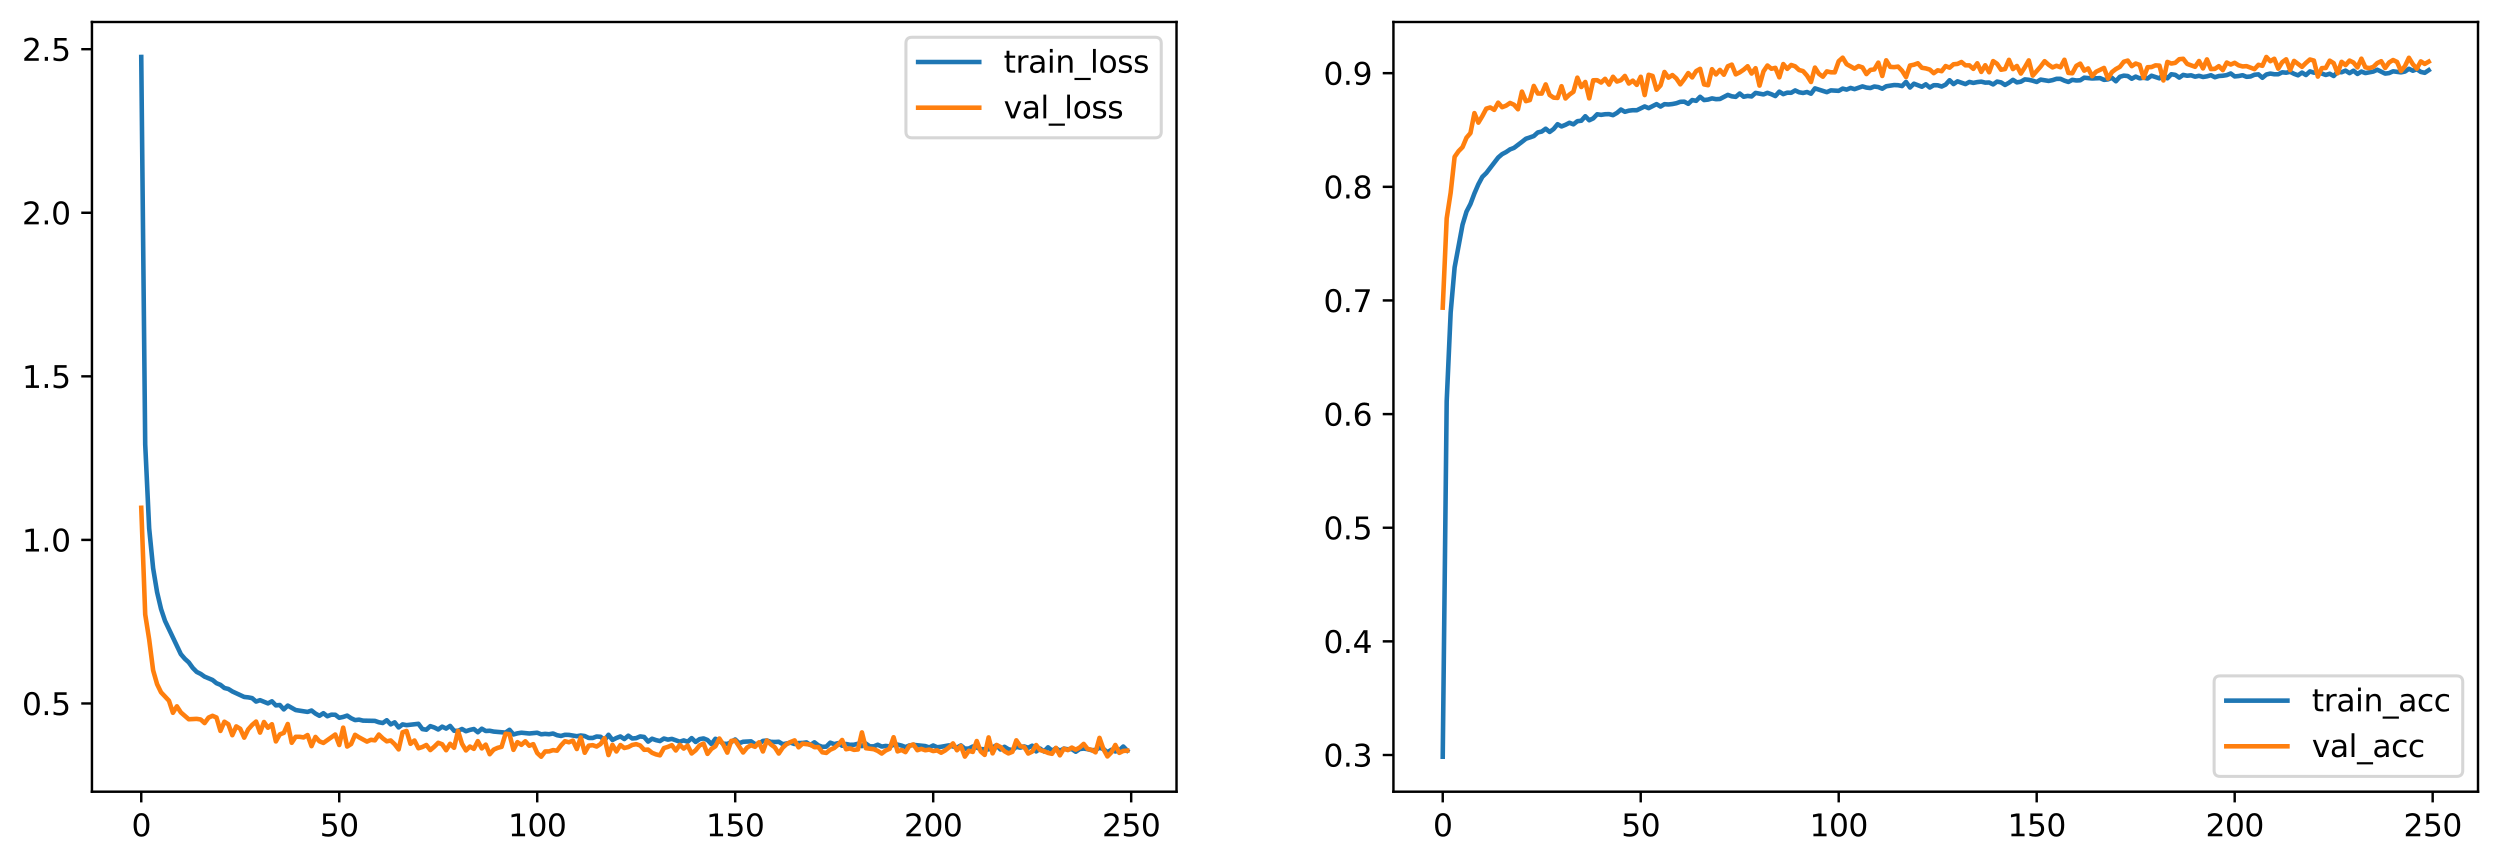 <?xml version="1.0" encoding="utf-8" standalone="no"?>
<!DOCTYPE svg PUBLIC "-//W3C//DTD SVG 1.1//EN"
  "http://www.w3.org/Graphics/SVG/1.1/DTD/svg11.dtd">
<svg xmlns:xlink="http://www.w3.org/1999/xlink" width="818.503pt" height="283.078pt" viewBox="0 0 818.503 283.078" xmlns="http://www.w3.org/2000/svg" version="1.1">
 <defs>
  <style type="text/css">*{stroke-linejoin: round; stroke-linecap: butt}</style>
 </defs>
 <g id="figure_1">
  <g id="patch_1">
   <path d="M 0 283.078 
L 818.503 283.078 
L 818.503 0 
L 0 0 
z
" style="fill: #ffffff"/>
  </g>
  <g id="axes_1">
   <g id="patch_2">
    <path d="M 30.103 259.2 
L 385.194 259.2 
L 385.194 7.2 
L 30.103 7.2 
z
" style="fill: #ffffff"/>
   </g>
   <g id="matplotlib.axis_1">
    <g id="xtick_1">
     <g id="line2d_1">
      <defs>
       <path id="mf290bb117a" d="M 0 0 
L 0 3.5 
" style="stroke: #000000; stroke-width: 0.8"/>
      </defs>
      <g>
       <use xlink:href="#mf290bb117a" x="46.244" y="259.2" style="stroke: #000000; stroke-width: 0.8"/>
      </g>
     </g>
     <g id="text_1">
      <!-- 0 -->
      <g transform="translate(43.062 273.798) scale(0.1 -0.1)">
       <defs>
        <path id="DejaVuSans-30" d="M 2034 4250 
Q 1547 4250 1301 3770 
Q 1056 3291 1056 2328 
Q 1056 1369 1301 889 
Q 1547 409 2034 409 
Q 2525 409 2770 889 
Q 3016 1369 3016 2328 
Q 3016 3291 2770 3770 
Q 2525 4250 2034 4250 
z
M 2034 4750 
Q 2819 4750 3233 4129 
Q 3647 3509 3647 2328 
Q 3647 1150 3233 529 
Q 2819 -91 2034 -91 
Q 1250 -91 836 529 
Q 422 1150 422 2328 
Q 422 3509 836 4129 
Q 1250 4750 2034 4750 
z
" transform="scale(0.016)"/>
       </defs>
       <use xlink:href="#DejaVuSans-30"/>
      </g>
     </g>
    </g>
    <g id="xtick_2">
     <g id="line2d_2">
      <g>
       <use xlink:href="#mf290bb117a" x="111.065" y="259.2" style="stroke: #000000; stroke-width: 0.8"/>
      </g>
     </g>
     <g id="text_2">
      <!-- 50 -->
      <g transform="translate(104.702 273.798) scale(0.1 -0.1)">
       <defs>
        <path id="DejaVuSans-35" d="M 691 4666 
L 3169 4666 
L 3169 4134 
L 1269 4134 
L 1269 2991 
Q 1406 3038 1543 3061 
Q 1681 3084 1819 3084 
Q 2600 3084 3056 2656 
Q 3513 2228 3513 1497 
Q 3513 744 3044 326 
Q 2575 -91 1722 -91 
Q 1428 -91 1123 -41 
Q 819 9 494 109 
L 494 744 
Q 775 591 1075 516 
Q 1375 441 1709 441 
Q 2250 441 2565 725 
Q 2881 1009 2881 1497 
Q 2881 1984 2565 2268 
Q 2250 2553 1709 2553 
Q 1456 2553 1204 2497 
Q 953 2441 691 2322 
L 691 4666 
z
" transform="scale(0.016)"/>
       </defs>
       <use xlink:href="#DejaVuSans-35"/>
       <use xlink:href="#DejaVuSans-30" x="63.623"/>
      </g>
     </g>
    </g>
    <g id="xtick_3">
     <g id="line2d_3">
      <g>
       <use xlink:href="#mf290bb117a" x="175.886" y="259.2" style="stroke: #000000; stroke-width: 0.8"/>
      </g>
     </g>
     <g id="text_3">
      <!-- 100 -->
      <g transform="translate(166.342 273.798) scale(0.1 -0.1)">
       <defs>
        <path id="DejaVuSans-31" d="M 794 531 
L 1825 531 
L 1825 4091 
L 703 3866 
L 703 4441 
L 1819 4666 
L 2450 4666 
L 2450 531 
L 3481 531 
L 3481 0 
L 794 0 
L 794 531 
z
" transform="scale(0.016)"/>
       </defs>
       <use xlink:href="#DejaVuSans-31"/>
       <use xlink:href="#DejaVuSans-30" x="63.623"/>
       <use xlink:href="#DejaVuSans-30" x="127.246"/>
      </g>
     </g>
    </g>
    <g id="xtick_4">
     <g id="line2d_4">
      <g>
       <use xlink:href="#mf290bb117a" x="240.707" y="259.2" style="stroke: #000000; stroke-width: 0.8"/>
      </g>
     </g>
     <g id="text_4">
      <!-- 150 -->
      <g transform="translate(231.164 273.798) scale(0.1 -0.1)">
       <use xlink:href="#DejaVuSans-31"/>
       <use xlink:href="#DejaVuSans-35" x="63.623"/>
       <use xlink:href="#DejaVuSans-30" x="127.246"/>
      </g>
     </g>
    </g>
    <g id="xtick_5">
     <g id="line2d_5">
      <g>
       <use xlink:href="#mf290bb117a" x="305.529" y="259.2" style="stroke: #000000; stroke-width: 0.8"/>
      </g>
     </g>
     <g id="text_5">
      <!-- 200 -->
      <g transform="translate(295.985 273.798) scale(0.1 -0.1)">
       <defs>
        <path id="DejaVuSans-32" d="M 1228 531 
L 3431 531 
L 3431 0 
L 469 0 
L 469 531 
Q 828 903 1448 1529 
Q 2069 2156 2228 2338 
Q 2531 2678 2651 2914 
Q 2772 3150 2772 3378 
Q 2772 3750 2511 3984 
Q 2250 4219 1831 4219 
Q 1534 4219 1204 4116 
Q 875 4013 500 3803 
L 500 4441 
Q 881 4594 1212 4672 
Q 1544 4750 1819 4750 
Q 2544 4750 2975 4387 
Q 3406 4025 3406 3419 
Q 3406 3131 3298 2873 
Q 3191 2616 2906 2266 
Q 2828 2175 2409 1742 
Q 1991 1309 1228 531 
z
" transform="scale(0.016)"/>
       </defs>
       <use xlink:href="#DejaVuSans-32"/>
       <use xlink:href="#DejaVuSans-30" x="63.623"/>
       <use xlink:href="#DejaVuSans-30" x="127.246"/>
      </g>
     </g>
    </g>
    <g id="xtick_6">
     <g id="line2d_6">
      <g>
       <use xlink:href="#mf290bb117a" x="370.35" y="259.2" style="stroke: #000000; stroke-width: 0.8"/>
      </g>
     </g>
     <g id="text_6">
      <!-- 250 -->
      <g transform="translate(360.806 273.798) scale(0.1 -0.1)">
       <use xlink:href="#DejaVuSans-32"/>
       <use xlink:href="#DejaVuSans-35" x="63.623"/>
       <use xlink:href="#DejaVuSans-30" x="127.246"/>
      </g>
     </g>
    </g>
   </g>
   <g id="matplotlib.axis_2">
    <g id="ytick_1">
     <g id="line2d_7">
      <defs>
       <path id="m26f31a338d" d="M 0 0 
L -3.5 0 
" style="stroke: #000000; stroke-width: 0.8"/>
      </defs>
      <g>
       <use xlink:href="#m26f31a338d" x="30.103" y="230.316" style="stroke: #000000; stroke-width: 0.8"/>
      </g>
     </g>
     <g id="text_7">
      <!-- 0.5 -->
      <g transform="translate(7.2 234.115) scale(0.1 -0.1)">
       <defs>
        <path id="DejaVuSans-2e" d="M 684 794 
L 1344 794 
L 1344 0 
L 684 0 
L 684 794 
z
" transform="scale(0.016)"/>
       </defs>
       <use xlink:href="#DejaVuSans-30"/>
       <use xlink:href="#DejaVuSans-2e" x="63.623"/>
       <use xlink:href="#DejaVuSans-35" x="95.41"/>
      </g>
     </g>
    </g>
    <g id="ytick_2">
     <g id="line2d_8">
      <g>
       <use xlink:href="#m26f31a338d" x="30.103" y="176.763" style="stroke: #000000; stroke-width: 0.8"/>
      </g>
     </g>
     <g id="text_8">
      <!-- 1.0 -->
      <g transform="translate(7.2 180.562) scale(0.1 -0.1)">
       <use xlink:href="#DejaVuSans-31"/>
       <use xlink:href="#DejaVuSans-2e" x="63.623"/>
       <use xlink:href="#DejaVuSans-30" x="95.41"/>
      </g>
     </g>
    </g>
    <g id="ytick_3">
     <g id="line2d_9">
      <g>
       <use xlink:href="#m26f31a338d" x="30.103" y="123.21" style="stroke: #000000; stroke-width: 0.8"/>
      </g>
     </g>
     <g id="text_9">
      <!-- 1.5 -->
      <g transform="translate(7.2 127.01) scale(0.1 -0.1)">
       <use xlink:href="#DejaVuSans-31"/>
       <use xlink:href="#DejaVuSans-2e" x="63.623"/>
       <use xlink:href="#DejaVuSans-35" x="95.41"/>
      </g>
     </g>
    </g>
    <g id="ytick_4">
     <g id="line2d_10">
      <g>
       <use xlink:href="#m26f31a338d" x="30.103" y="69.658" style="stroke: #000000; stroke-width: 0.8"/>
      </g>
     </g>
     <g id="text_10">
      <!-- 2.0 -->
      <g transform="translate(7.2 73.457) scale(0.1 -0.1)">
       <use xlink:href="#DejaVuSans-32"/>
       <use xlink:href="#DejaVuSans-2e" x="63.623"/>
       <use xlink:href="#DejaVuSans-30" x="95.41"/>
      </g>
     </g>
    </g>
    <g id="ytick_5">
     <g id="line2d_11">
      <g>
       <use xlink:href="#m26f31a338d" x="30.103" y="16.105" style="stroke: #000000; stroke-width: 0.8"/>
      </g>
     </g>
     <g id="text_11">
      <!-- 2.5 -->
      <g transform="translate(7.2 19.904) scale(0.1 -0.1)">
       <use xlink:href="#DejaVuSans-32"/>
       <use xlink:href="#DejaVuSans-2e" x="63.623"/>
       <use xlink:href="#DejaVuSans-35" x="95.41"/>
      </g>
     </g>
    </g>
   </g>
   <g id="line2d_12">
    <path d="M 46.244 18.655 
L 47.54 145.453 
L 48.836 172.985 
L 50.133 186.045 
L 51.429 193.873 
L 52.726 199.391 
L 54.022 203.271 
L 59.208 214.172 
L 60.504 215.683 
L 61.801 216.861 
L 63.097 218.661 
L 64.394 219.98 
L 65.69 220.63 
L 66.986 221.539 
L 69.579 222.622 
L 70.876 223.681 
L 72.172 224.213 
L 73.469 225.252 
L 74.765 225.57 
L 76.061 226.38 
L 79.951 228.182 
L 81.247 228.315 
L 82.544 228.564 
L 83.84 229.691 
L 85.136 229.239 
L 87.729 230.294 
L 89.026 229.608 
L 90.322 230.944 
L 91.619 230.817 
L 92.915 232.256 
L 94.211 231.01 
L 96.804 232.471 
L 100.693 233.078 
L 101.99 232.627 
L 103.286 233.627 
L 104.583 234.352 
L 105.879 233.505 
L 107.176 234.498 
L 108.472 233.992 
L 109.768 234.011 
L 111.065 235.001 
L 112.361 234.723 
L 113.658 234.293 
L 114.954 235.147 
L 116.251 235.759 
L 117.547 235.611 
L 118.843 235.935 
L 122.733 236.019 
L 124.029 236.471 
L 125.326 236.709 
L 126.622 235.808 
L 127.918 237.161 
L 129.215 236.494 
L 130.511 238.16 
L 131.808 237.168 
L 133.104 237.42 
L 136.993 236.977 
L 138.29 238.706 
L 139.586 238.908 
L 140.883 237.745 
L 142.179 238.175 
L 143.476 238.831 
L 144.772 237.905 
L 146.068 238.535 
L 147.365 237.679 
L 148.661 239.243 
L 149.958 239.303 
L 151.254 238.671 
L 152.551 239.406 
L 153.847 238.975 
L 155.143 238.686 
L 156.44 239.738 
L 157.736 238.578 
L 159.033 239.33 
L 160.329 239.253 
L 161.625 239.519 
L 165.515 239.851 
L 166.811 238.94 
L 168.108 240.46 
L 169.404 240.096 
L 170.7 239.889 
L 173.293 240.146 
L 175.886 239.896 
L 177.183 240.409 
L 178.479 240.273 
L 179.775 240.389 
L 181.072 240.149 
L 182.368 240.705 
L 183.665 240.956 
L 184.961 240.576 
L 186.258 240.604 
L 188.85 241.036 
L 190.147 240.8 
L 191.443 240.98 
L 192.74 241.6 
L 194.036 241.622 
L 195.333 241.135 
L 196.629 241.225 
L 197.925 242.359 
L 199.222 240.57 
L 200.518 242.272 
L 201.815 241.616 
L 203.111 241.118 
L 204.408 241.961 
L 205.704 240.867 
L 207 241.781 
L 208.297 241.666 
L 209.593 241.103 
L 210.89 241.283 
L 212.186 242.8 
L 213.482 241.86 
L 214.779 242.319 
L 216.075 242.617 
L 217.372 241.798 
L 218.668 242.155 
L 219.965 241.914 
L 222.557 242.833 
L 223.854 242.414 
L 225.15 242.854 
L 226.447 241.662 
L 227.743 242.92 
L 229.04 241.994 
L 230.336 241.762 
L 231.632 242.28 
L 232.929 243.627 
L 234.225 241.881 
L 235.522 242.558 
L 236.818 243.483 
L 238.115 243.564 
L 239.411 242.957 
L 240.707 242.104 
L 242.004 243.332 
L 243.3 242.852 
L 245.893 242.719 
L 247.19 243.609 
L 248.486 243.532 
L 249.782 242.573 
L 251.079 242.453 
L 252.375 242.882 
L 253.672 242.926 
L 254.968 242.856 
L 256.265 243.649 
L 258.857 243.16 
L 260.154 243.602 
L 261.45 243.27 
L 262.747 243.246 
L 264.043 243.065 
L 265.34 243.907 
L 266.636 243.036 
L 267.932 244.039 
L 269.229 244.523 
L 270.525 244.451 
L 271.822 243.156 
L 273.118 243.622 
L 274.414 243.307 
L 275.711 244.159 
L 277.007 243.591 
L 278.304 243.853 
L 279.6 243.82 
L 280.897 243.505 
L 282.193 244.291 
L 283.489 243.464 
L 284.786 244.359 
L 286.082 244.361 
L 287.379 243.826 
L 288.675 244.428 
L 289.972 244.224 
L 291.268 244.358 
L 292.564 243.868 
L 293.861 243.793 
L 295.157 244.102 
L 296.454 244.6 
L 297.75 244.06 
L 299.047 243.872 
L 302.936 244.269 
L 304.232 244.724 
L 305.529 244.075 
L 306.825 244.656 
L 308.122 244.499 
L 310.714 244.031 
L 313.307 244.765 
L 314.604 244.053 
L 315.9 245.126 
L 317.197 245.072 
L 318.493 244.414 
L 319.789 244.77 
L 321.086 245.264 
L 323.679 245.352 
L 326.272 244.002 
L 327.568 245.378 
L 328.864 244.499 
L 330.161 245.311 
L 331.457 245.599 
L 332.754 244.519 
L 334.05 244.79 
L 335.346 244.39 
L 336.643 244.834 
L 337.939 244.147 
L 339.236 246.016 
L 340.532 245.089 
L 341.829 246.025 
L 343.125 244.675 
L 344.421 245.737 
L 345.718 245.02 
L 347.014 245.772 
L 348.311 245.113 
L 349.607 245.312 
L 350.904 245.256 
L 352.2 246.125 
L 353.496 245.23 
L 354.793 245.084 
L 356.089 245.266 
L 357.386 245.63 
L 358.682 245.527 
L 359.979 244.821 
L 361.275 245.224 
L 362.571 246.291 
L 363.868 245.483 
L 365.164 246.033 
L 366.461 245.674 
L 367.757 244.415 
L 369.054 245.739 
L 369.054 245.739 
" clip-path="url(#p32173bb69b)" style="fill: none; stroke: #1f77b4; stroke-width: 1.5; stroke-linecap: square"/>
   </g>
   <g id="line2d_13">
    <path d="M 46.244 166.253 
L 47.54 201.163 
L 48.836 209.345 
L 50.133 219.463 
L 51.429 223.99 
L 52.726 226.662 
L 55.319 229.416 
L 56.615 233.369 
L 57.911 231.255 
L 59.208 233.244 
L 61.801 235.489 
L 64.394 235.355 
L 65.69 235.557 
L 66.986 236.731 
L 68.283 234.935 
L 69.579 234.363 
L 70.876 234.914 
L 72.172 239.298 
L 73.469 236.294 
L 74.765 237.12 
L 76.061 240.707 
L 77.358 237.824 
L 78.654 238.614 
L 79.951 241.505 
L 81.247 238.828 
L 82.544 237.351 
L 83.84 236.243 
L 85.136 239.856 
L 86.433 236.391 
L 87.729 238.269 
L 89.026 237.116 
L 90.322 242.743 
L 91.619 240.435 
L 92.915 239.945 
L 94.211 237.044 
L 95.508 243.189 
L 96.804 241.229 
L 98.101 241.225 
L 99.397 241.44 
L 100.693 240.657 
L 101.99 244.283 
L 103.286 241.276 
L 104.583 242.705 
L 105.879 243.231 
L 109.768 240.487 
L 111.065 243.908 
L 112.361 238.233 
L 113.658 244.416 
L 114.954 243.601 
L 116.251 240.581 
L 117.547 241.401 
L 120.14 242.801 
L 121.436 242.21 
L 122.733 242.391 
L 124.029 240.493 
L 125.326 241.734 
L 126.622 242.711 
L 127.918 242.431 
L 129.215 243.661 
L 130.511 245.355 
L 131.808 239.744 
L 133.104 239.318 
L 134.401 243.521 
L 135.697 242.444 
L 136.993 244.976 
L 138.29 244.569 
L 139.586 243.908 
L 140.883 245.58 
L 142.179 244.475 
L 143.476 243.192 
L 144.772 243.68 
L 146.068 245.621 
L 147.365 243.524 
L 148.661 244.823 
L 149.958 239.287 
L 151.254 243.496 
L 152.551 245.693 
L 153.847 244.415 
L 155.143 245.173 
L 156.44 242.647 
L 157.736 245.036 
L 159.033 243.793 
L 160.329 246.934 
L 161.625 245.432 
L 162.922 244.847 
L 164.218 244.518 
L 165.515 240.233 
L 166.811 240.396 
L 168.108 245.497 
L 169.404 242.977 
L 170.7 243.86 
L 171.997 242.691 
L 173.293 244.163 
L 174.59 243.643 
L 175.886 246.542 
L 177.183 247.745 
L 178.479 246.03 
L 179.775 246.006 
L 181.072 245.589 
L 182.368 245.777 
L 183.665 244.051 
L 184.961 242.674 
L 186.258 243.019 
L 187.554 242.487 
L 188.85 245.224 
L 190.147 241.438 
L 191.443 246.455 
L 192.74 244.135 
L 194.036 243.967 
L 195.333 244.419 
L 196.629 243.597 
L 197.925 241.668 
L 199.222 247.204 
L 200.518 243.861 
L 201.815 246.031 
L 203.111 243.932 
L 204.408 244.889 
L 205.704 244.586 
L 207 243.895 
L 208.297 243.644 
L 209.593 244.071 
L 210.89 245.479 
L 212.186 245.424 
L 213.482 246.463 
L 214.779 246.989 
L 216.075 247.29 
L 217.372 244.924 
L 218.668 244.528 
L 219.965 243.967 
L 221.261 245.701 
L 222.557 243.873 
L 223.854 245.083 
L 225.15 244.114 
L 226.447 246.683 
L 227.743 245.643 
L 229.04 244.052 
L 230.336 243.427 
L 231.632 246.822 
L 232.929 245.174 
L 234.225 244.337 
L 235.522 241.792 
L 236.818 243.818 
L 238.115 246.409 
L 239.411 242.576 
L 240.707 242.442 
L 243.3 246.366 
L 244.597 244.756 
L 245.893 243.985 
L 247.19 244.507 
L 248.486 243.035 
L 249.782 246.032 
L 251.079 242.437 
L 252.375 243.732 
L 253.672 244.681 
L 254.968 246.705 
L 256.265 244.784 
L 257.561 243.608 
L 258.857 242.929 
L 260.154 242.402 
L 261.45 244.67 
L 262.747 243.486 
L 265.34 243.794 
L 266.636 244.626 
L 267.932 244.599 
L 269.229 246.301 
L 270.525 246.504 
L 271.822 245.457 
L 273.118 244.893 
L 274.414 243.802 
L 275.711 242.281 
L 277.007 245.3 
L 278.304 245.039 
L 279.6 245.51 
L 280.897 245.372 
L 282.193 239.791 
L 283.489 244.964 
L 286.082 245.287 
L 287.379 245.849 
L 288.675 246.709 
L 289.972 245.719 
L 291.268 245.151 
L 292.564 241.375 
L 293.861 246.008 
L 295.157 245.542 
L 296.454 246.242 
L 297.75 244.153 
L 299.047 243.748 
L 300.343 245.62 
L 301.639 245.186 
L 302.936 245.634 
L 304.232 245.416 
L 305.529 245.904 
L 306.825 245.682 
L 308.122 246.438 
L 309.418 245.718 
L 310.714 244.692 
L 312.011 243.392 
L 313.307 245.629 
L 314.604 244.234 
L 315.9 247.709 
L 317.197 245.808 
L 318.493 246.178 
L 319.789 242.62 
L 321.086 246.029 
L 322.382 247.147 
L 323.679 241.431 
L 324.975 246.651 
L 326.272 243.897 
L 327.568 244.576 
L 328.864 245.946 
L 330.161 246.67 
L 331.457 246.149 
L 332.754 242.387 
L 334.05 244.296 
L 335.346 244.566 
L 336.643 246.707 
L 337.939 246.088 
L 339.236 243.926 
L 340.532 245.585 
L 341.829 245.933 
L 343.125 246.505 
L 344.421 246.803 
L 345.718 244.844 
L 347.014 247.297 
L 348.311 245.116 
L 349.607 245.585 
L 350.904 244.756 
L 352.2 245.441 
L 353.496 244.73 
L 354.793 243.558 
L 356.089 245.21 
L 357.386 245.513 
L 358.682 246.312 
L 359.979 241.587 
L 361.275 245.271 
L 362.571 247.653 
L 363.868 246.34 
L 365.164 243.905 
L 366.461 246.5 
L 367.757 245.856 
L 369.054 245.754 
L 369.054 245.754 
" clip-path="url(#p32173bb69b)" style="fill: none; stroke: #ff7f0e; stroke-width: 1.5; stroke-linecap: square"/>
   </g>
   <g id="patch_3">
    <path d="M 30.103 259.2 
L 30.103 7.2 
" style="fill: none; stroke: #000000; stroke-width: 0.8; stroke-linejoin: miter; stroke-linecap: square"/>
   </g>
   <g id="patch_4">
    <path d="M 385.194 259.2 
L 385.194 7.2 
" style="fill: none; stroke: #000000; stroke-width: 0.8; stroke-linejoin: miter; stroke-linecap: square"/>
   </g>
   <g id="patch_5">
    <path d="M 30.103 259.2 
L 385.194 259.2 
" style="fill: none; stroke: #000000; stroke-width: 0.8; stroke-linejoin: miter; stroke-linecap: square"/>
   </g>
   <g id="patch_6">
    <path d="M 30.103 7.2 
L 385.194 7.2 
" style="fill: none; stroke: #000000; stroke-width: 0.8; stroke-linejoin: miter; stroke-linecap: square"/>
   </g>
   <g id="legend_1">
    <g id="patch_7">
     <path d="M 298.603 45.112 
L 378.194 45.112 
Q 380.194 45.112 380.194 43.112 
L 380.194 14.2 
Q 380.194 12.2 378.194 12.2 
L 298.603 12.2 
Q 296.603 12.2 296.603 14.2 
L 296.603 43.112 
Q 296.603 45.112 298.603 45.112 
z
" style="fill: #ffffff; opacity: 0.8; stroke: #cccccc; stroke-linejoin: miter"/>
    </g>
    <g id="line2d_14">
     <path d="M 300.603 20.298 
L 310.603 20.298 
L 320.603 20.298 
" style="fill: none; stroke: #1f77b4; stroke-width: 1.5; stroke-linecap: square"/>
    </g>
    <g id="text_12">
     <!-- train_loss -->
     <g transform="translate(328.603 23.798) scale(0.1 -0.1)">
      <defs>
       <path id="DejaVuSans-74" d="M 1172 4494 
L 1172 3500 
L 2356 3500 
L 2356 3053 
L 1172 3053 
L 1172 1153 
Q 1172 725 1289 603 
Q 1406 481 1766 481 
L 2356 481 
L 2356 0 
L 1766 0 
Q 1100 0 847 248 
Q 594 497 594 1153 
L 594 3053 
L 172 3053 
L 172 3500 
L 594 3500 
L 594 4494 
L 1172 4494 
z
" transform="scale(0.016)"/>
       <path id="DejaVuSans-72" d="M 2631 2963 
Q 2534 3019 2420 3045 
Q 2306 3072 2169 3072 
Q 1681 3072 1420 2755 
Q 1159 2438 1159 1844 
L 1159 0 
L 581 0 
L 581 3500 
L 1159 3500 
L 1159 2956 
Q 1341 3275 1631 3429 
Q 1922 3584 2338 3584 
Q 2397 3584 2469 3576 
Q 2541 3569 2628 3553 
L 2631 2963 
z
" transform="scale(0.016)"/>
       <path id="DejaVuSans-61" d="M 2194 1759 
Q 1497 1759 1228 1600 
Q 959 1441 959 1056 
Q 959 750 1161 570 
Q 1363 391 1709 391 
Q 2188 391 2477 730 
Q 2766 1069 2766 1631 
L 2766 1759 
L 2194 1759 
z
M 3341 1997 
L 3341 0 
L 2766 0 
L 2766 531 
Q 2569 213 2275 61 
Q 1981 -91 1556 -91 
Q 1019 -91 701 211 
Q 384 513 384 1019 
Q 384 1609 779 1909 
Q 1175 2209 1959 2209 
L 2766 2209 
L 2766 2266 
Q 2766 2663 2505 2880 
Q 2244 3097 1772 3097 
Q 1472 3097 1187 3025 
Q 903 2953 641 2809 
L 641 3341 
Q 956 3463 1253 3523 
Q 1550 3584 1831 3584 
Q 2591 3584 2966 3190 
Q 3341 2797 3341 1997 
z
" transform="scale(0.016)"/>
       <path id="DejaVuSans-69" d="M 603 3500 
L 1178 3500 
L 1178 0 
L 603 0 
L 603 3500 
z
M 603 4863 
L 1178 4863 
L 1178 4134 
L 603 4134 
L 603 4863 
z
" transform="scale(0.016)"/>
       <path id="DejaVuSans-6e" d="M 3513 2113 
L 3513 0 
L 2938 0 
L 2938 2094 
Q 2938 2591 2744 2837 
Q 2550 3084 2163 3084 
Q 1697 3084 1428 2787 
Q 1159 2491 1159 1978 
L 1159 0 
L 581 0 
L 581 3500 
L 1159 3500 
L 1159 2956 
Q 1366 3272 1645 3428 
Q 1925 3584 2291 3584 
Q 2894 3584 3203 3211 
Q 3513 2838 3513 2113 
z
" transform="scale(0.016)"/>
       <path id="DejaVuSans-5f" d="M 3263 -1063 
L 3263 -1509 
L -63 -1509 
L -63 -1063 
L 3263 -1063 
z
" transform="scale(0.016)"/>
       <path id="DejaVuSans-6c" d="M 603 4863 
L 1178 4863 
L 1178 0 
L 603 0 
L 603 4863 
z
" transform="scale(0.016)"/>
       <path id="DejaVuSans-6f" d="M 1959 3097 
Q 1497 3097 1228 2736 
Q 959 2375 959 1747 
Q 959 1119 1226 758 
Q 1494 397 1959 397 
Q 2419 397 2687 759 
Q 2956 1122 2956 1747 
Q 2956 2369 2687 2733 
Q 2419 3097 1959 3097 
z
M 1959 3584 
Q 2709 3584 3137 3096 
Q 3566 2609 3566 1747 
Q 3566 888 3137 398 
Q 2709 -91 1959 -91 
Q 1206 -91 779 398 
Q 353 888 353 1747 
Q 353 2609 779 3096 
Q 1206 3584 1959 3584 
z
" transform="scale(0.016)"/>
       <path id="DejaVuSans-73" d="M 2834 3397 
L 2834 2853 
Q 2591 2978 2328 3040 
Q 2066 3103 1784 3103 
Q 1356 3103 1142 2972 
Q 928 2841 928 2578 
Q 928 2378 1081 2264 
Q 1234 2150 1697 2047 
L 1894 2003 
Q 2506 1872 2764 1633 
Q 3022 1394 3022 966 
Q 3022 478 2636 193 
Q 2250 -91 1575 -91 
Q 1294 -91 989 -36 
Q 684 19 347 128 
L 347 722 
Q 666 556 975 473 
Q 1284 391 1588 391 
Q 1994 391 2212 530 
Q 2431 669 2431 922 
Q 2431 1156 2273 1281 
Q 2116 1406 1581 1522 
L 1381 1569 
Q 847 1681 609 1914 
Q 372 2147 372 2553 
Q 372 3047 722 3315 
Q 1072 3584 1716 3584 
Q 2034 3584 2315 3537 
Q 2597 3491 2834 3397 
z
" transform="scale(0.016)"/>
      </defs>
      <use xlink:href="#DejaVuSans-74"/>
      <use xlink:href="#DejaVuSans-72" x="39.209"/>
      <use xlink:href="#DejaVuSans-61" x="80.322"/>
      <use xlink:href="#DejaVuSans-69" x="141.602"/>
      <use xlink:href="#DejaVuSans-6e" x="169.385"/>
      <use xlink:href="#DejaVuSans-5f" x="232.764"/>
      <use xlink:href="#DejaVuSans-6c" x="282.764"/>
      <use xlink:href="#DejaVuSans-6f" x="310.547"/>
      <use xlink:href="#DejaVuSans-73" x="371.729"/>
      <use xlink:href="#DejaVuSans-73" x="423.828"/>
     </g>
    </g>
    <g id="line2d_15">
     <path d="M 300.603 35.255 
L 310.603 35.255 
L 320.603 35.255 
" style="fill: none; stroke: #ff7f0e; stroke-width: 1.5; stroke-linecap: square"/>
    </g>
    <g id="text_13">
     <!-- val_loss -->
     <g transform="translate(328.603 38.755) scale(0.1 -0.1)">
      <defs>
       <path id="DejaVuSans-76" d="M 191 3500 
L 800 3500 
L 1894 563 
L 2988 3500 
L 3597 3500 
L 2284 0 
L 1503 0 
L 191 3500 
z
" transform="scale(0.016)"/>
      </defs>
      <use xlink:href="#DejaVuSans-76"/>
      <use xlink:href="#DejaVuSans-61" x="59.18"/>
      <use xlink:href="#DejaVuSans-6c" x="120.459"/>
      <use xlink:href="#DejaVuSans-5f" x="148.242"/>
      <use xlink:href="#DejaVuSans-6c" x="198.242"/>
      <use xlink:href="#DejaVuSans-6f" x="226.025"/>
      <use xlink:href="#DejaVuSans-73" x="287.207"/>
      <use xlink:href="#DejaVuSans-73" x="339.307"/>
     </g>
    </g>
   </g>
  </g>
  <g id="axes_2">
   <g id="patch_8">
    <path d="M 456.212 259.2 
L 811.303 259.2 
L 811.303 7.2 
L 456.212 7.2 
z
" style="fill: #ffffff"/>
   </g>
   <g id="matplotlib.axis_3">
    <g id="xtick_7">
     <g id="line2d_16">
      <g>
       <use xlink:href="#mf290bb117a" x="472.353" y="259.2" style="stroke: #000000; stroke-width: 0.8"/>
      </g>
     </g>
     <g id="text_14">
      <!-- 0 -->
      <g transform="translate(469.171 273.798) scale(0.1 -0.1)">
       <use xlink:href="#DejaVuSans-30"/>
      </g>
     </g>
    </g>
    <g id="xtick_8">
     <g id="line2d_17">
      <g>
       <use xlink:href="#mf290bb117a" x="537.174" y="259.2" style="stroke: #000000; stroke-width: 0.8"/>
      </g>
     </g>
     <g id="text_15">
      <!-- 50 -->
      <g transform="translate(530.811 273.798) scale(0.1 -0.1)">
       <use xlink:href="#DejaVuSans-35"/>
       <use xlink:href="#DejaVuSans-30" x="63.623"/>
      </g>
     </g>
    </g>
    <g id="xtick_9">
     <g id="line2d_18">
      <g>
       <use xlink:href="#mf290bb117a" x="601.995" y="259.2" style="stroke: #000000; stroke-width: 0.8"/>
      </g>
     </g>
     <g id="text_16">
      <!-- 100 -->
      <g transform="translate(592.451 273.798) scale(0.1 -0.1)">
       <use xlink:href="#DejaVuSans-31"/>
       <use xlink:href="#DejaVuSans-30" x="63.623"/>
       <use xlink:href="#DejaVuSans-30" x="127.246"/>
      </g>
     </g>
    </g>
    <g id="xtick_10">
     <g id="line2d_19">
      <g>
       <use xlink:href="#mf290bb117a" x="666.817" y="259.2" style="stroke: #000000; stroke-width: 0.8"/>
      </g>
     </g>
     <g id="text_17">
      <!-- 150 -->
      <g transform="translate(657.273 273.798) scale(0.1 -0.1)">
       <use xlink:href="#DejaVuSans-31"/>
       <use xlink:href="#DejaVuSans-35" x="63.623"/>
       <use xlink:href="#DejaVuSans-30" x="127.246"/>
      </g>
     </g>
    </g>
    <g id="xtick_11">
     <g id="line2d_20">
      <g>
       <use xlink:href="#mf290bb117a" x="731.638" y="259.2" style="stroke: #000000; stroke-width: 0.8"/>
      </g>
     </g>
     <g id="text_18">
      <!-- 200 -->
      <g transform="translate(722.094 273.798) scale(0.1 -0.1)">
       <use xlink:href="#DejaVuSans-32"/>
       <use xlink:href="#DejaVuSans-30" x="63.623"/>
       <use xlink:href="#DejaVuSans-30" x="127.246"/>
      </g>
     </g>
    </g>
    <g id="xtick_12">
     <g id="line2d_21">
      <g>
       <use xlink:href="#mf290bb117a" x="796.459" y="259.2" style="stroke: #000000; stroke-width: 0.8"/>
      </g>
     </g>
     <g id="text_19">
      <!-- 250 -->
      <g transform="translate(786.915 273.798) scale(0.1 -0.1)">
       <use xlink:href="#DejaVuSans-32"/>
       <use xlink:href="#DejaVuSans-35" x="63.623"/>
       <use xlink:href="#DejaVuSans-30" x="127.246"/>
      </g>
     </g>
    </g>
   </g>
   <g id="matplotlib.axis_4">
    <g id="ytick_6">
     <g id="line2d_22">
      <g>
       <use xlink:href="#m26f31a338d" x="456.212" y="247.191" style="stroke: #000000; stroke-width: 0.8"/>
      </g>
     </g>
     <g id="text_20">
      <!-- 0.3 -->
      <g transform="translate(433.309 250.99) scale(0.1 -0.1)">
       <defs>
        <path id="DejaVuSans-33" d="M 2597 2516 
Q 3050 2419 3304 2112 
Q 3559 1806 3559 1356 
Q 3559 666 3084 287 
Q 2609 -91 1734 -91 
Q 1441 -91 1130 -33 
Q 819 25 488 141 
L 488 750 
Q 750 597 1062 519 
Q 1375 441 1716 441 
Q 2309 441 2620 675 
Q 2931 909 2931 1356 
Q 2931 1769 2642 2001 
Q 2353 2234 1838 2234 
L 1294 2234 
L 1294 2753 
L 1863 2753 
Q 2328 2753 2575 2939 
Q 2822 3125 2822 3475 
Q 2822 3834 2567 4026 
Q 2313 4219 1838 4219 
Q 1578 4219 1281 4162 
Q 984 4106 628 3988 
L 628 4550 
Q 988 4650 1302 4700 
Q 1616 4750 1894 4750 
Q 2613 4750 3031 4423 
Q 3450 4097 3450 3541 
Q 3450 3153 3228 2886 
Q 3006 2619 2597 2516 
z
" transform="scale(0.016)"/>
       </defs>
       <use xlink:href="#DejaVuSans-30"/>
       <use xlink:href="#DejaVuSans-2e" x="63.623"/>
       <use xlink:href="#DejaVuSans-33" x="95.41"/>
      </g>
     </g>
    </g>
    <g id="ytick_7">
     <g id="line2d_23">
      <g>
       <use xlink:href="#m26f31a338d" x="456.212" y="209.985" style="stroke: #000000; stroke-width: 0.8"/>
      </g>
     </g>
     <g id="text_21">
      <!-- 0.4 -->
      <g transform="translate(433.309 213.784) scale(0.1 -0.1)">
       <defs>
        <path id="DejaVuSans-34" d="M 2419 4116 
L 825 1625 
L 2419 1625 
L 2419 4116 
z
M 2253 4666 
L 3047 4666 
L 3047 1625 
L 3713 1625 
L 3713 1100 
L 3047 1100 
L 3047 0 
L 2419 0 
L 2419 1100 
L 313 1100 
L 313 1709 
L 2253 4666 
z
" transform="scale(0.016)"/>
       </defs>
       <use xlink:href="#DejaVuSans-30"/>
       <use xlink:href="#DejaVuSans-2e" x="63.623"/>
       <use xlink:href="#DejaVuSans-34" x="95.41"/>
      </g>
     </g>
    </g>
    <g id="ytick_8">
     <g id="line2d_24">
      <g>
       <use xlink:href="#m26f31a338d" x="456.212" y="172.779" style="stroke: #000000; stroke-width: 0.8"/>
      </g>
     </g>
     <g id="text_22">
      <!-- 0.5 -->
      <g transform="translate(433.309 176.579) scale(0.1 -0.1)">
       <use xlink:href="#DejaVuSans-30"/>
       <use xlink:href="#DejaVuSans-2e" x="63.623"/>
       <use xlink:href="#DejaVuSans-35" x="95.41"/>
      </g>
     </g>
    </g>
    <g id="ytick_9">
     <g id="line2d_25">
      <g>
       <use xlink:href="#m26f31a338d" x="456.212" y="135.574" style="stroke: #000000; stroke-width: 0.8"/>
      </g>
     </g>
     <g id="text_23">
      <!-- 0.6 -->
      <g transform="translate(433.309 139.373) scale(0.1 -0.1)">
       <defs>
        <path id="DejaVuSans-36" d="M 2113 2584 
Q 1688 2584 1439 2293 
Q 1191 2003 1191 1497 
Q 1191 994 1439 701 
Q 1688 409 2113 409 
Q 2538 409 2786 701 
Q 3034 994 3034 1497 
Q 3034 2003 2786 2293 
Q 2538 2584 2113 2584 
z
M 3366 4563 
L 3366 3988 
Q 3128 4100 2886 4159 
Q 2644 4219 2406 4219 
Q 1781 4219 1451 3797 
Q 1122 3375 1075 2522 
Q 1259 2794 1537 2939 
Q 1816 3084 2150 3084 
Q 2853 3084 3261 2657 
Q 3669 2231 3669 1497 
Q 3669 778 3244 343 
Q 2819 -91 2113 -91 
Q 1303 -91 875 529 
Q 447 1150 447 2328 
Q 447 3434 972 4092 
Q 1497 4750 2381 4750 
Q 2619 4750 2861 4703 
Q 3103 4656 3366 4563 
z
" transform="scale(0.016)"/>
       </defs>
       <use xlink:href="#DejaVuSans-30"/>
       <use xlink:href="#DejaVuSans-2e" x="63.623"/>
       <use xlink:href="#DejaVuSans-36" x="95.41"/>
      </g>
     </g>
    </g>
    <g id="ytick_10">
     <g id="line2d_26">
      <g>
       <use xlink:href="#m26f31a338d" x="456.212" y="98.368" style="stroke: #000000; stroke-width: 0.8"/>
      </g>
     </g>
     <g id="text_24">
      <!-- 0.7 -->
      <g transform="translate(433.309 102.167) scale(0.1 -0.1)">
       <defs>
        <path id="DejaVuSans-37" d="M 525 4666 
L 3525 4666 
L 3525 4397 
L 1831 0 
L 1172 0 
L 2766 4134 
L 525 4134 
L 525 4666 
z
" transform="scale(0.016)"/>
       </defs>
       <use xlink:href="#DejaVuSans-30"/>
       <use xlink:href="#DejaVuSans-2e" x="63.623"/>
       <use xlink:href="#DejaVuSans-37" x="95.41"/>
      </g>
     </g>
    </g>
    <g id="ytick_11">
     <g id="line2d_27">
      <g>
       <use xlink:href="#m26f31a338d" x="456.212" y="61.163" style="stroke: #000000; stroke-width: 0.8"/>
      </g>
     </g>
     <g id="text_25">
      <!-- 0.8 -->
      <g transform="translate(433.309 64.962) scale(0.1 -0.1)">
       <defs>
        <path id="DejaVuSans-38" d="M 2034 2216 
Q 1584 2216 1326 1975 
Q 1069 1734 1069 1313 
Q 1069 891 1326 650 
Q 1584 409 2034 409 
Q 2484 409 2743 651 
Q 3003 894 3003 1313 
Q 3003 1734 2745 1975 
Q 2488 2216 2034 2216 
z
M 1403 2484 
Q 997 2584 770 2862 
Q 544 3141 544 3541 
Q 544 4100 942 4425 
Q 1341 4750 2034 4750 
Q 2731 4750 3128 4425 
Q 3525 4100 3525 3541 
Q 3525 3141 3298 2862 
Q 3072 2584 2669 2484 
Q 3125 2378 3379 2068 
Q 3634 1759 3634 1313 
Q 3634 634 3220 271 
Q 2806 -91 2034 -91 
Q 1263 -91 848 271 
Q 434 634 434 1313 
Q 434 1759 690 2068 
Q 947 2378 1403 2484 
z
M 1172 3481 
Q 1172 3119 1398 2916 
Q 1625 2713 2034 2713 
Q 2441 2713 2670 2916 
Q 2900 3119 2900 3481 
Q 2900 3844 2670 4047 
Q 2441 4250 2034 4250 
Q 1625 4250 1398 4047 
Q 1172 3844 1172 3481 
z
" transform="scale(0.016)"/>
       </defs>
       <use xlink:href="#DejaVuSans-30"/>
       <use xlink:href="#DejaVuSans-2e" x="63.623"/>
       <use xlink:href="#DejaVuSans-38" x="95.41"/>
      </g>
     </g>
    </g>
    <g id="ytick_12">
     <g id="line2d_28">
      <g>
       <use xlink:href="#m26f31a338d" x="456.212" y="23.957" style="stroke: #000000; stroke-width: 0.8"/>
      </g>
     </g>
     <g id="text_26">
      <!-- 0.9 -->
      <g transform="translate(433.309 27.756) scale(0.1 -0.1)">
       <defs>
        <path id="DejaVuSans-39" d="M 703 97 
L 703 672 
Q 941 559 1184 500 
Q 1428 441 1663 441 
Q 2288 441 2617 861 
Q 2947 1281 2994 2138 
Q 2813 1869 2534 1725 
Q 2256 1581 1919 1581 
Q 1219 1581 811 2004 
Q 403 2428 403 3163 
Q 403 3881 828 4315 
Q 1253 4750 1959 4750 
Q 2769 4750 3195 4129 
Q 3622 3509 3622 2328 
Q 3622 1225 3098 567 
Q 2575 -91 1691 -91 
Q 1453 -91 1209 -44 
Q 966 3 703 97 
z
M 1959 2075 
Q 2384 2075 2632 2365 
Q 2881 2656 2881 3163 
Q 2881 3666 2632 3958 
Q 2384 4250 1959 4250 
Q 1534 4250 1286 3958 
Q 1038 3666 1038 3163 
Q 1038 2656 1286 2365 
Q 1534 2075 1959 2075 
z
" transform="scale(0.016)"/>
       </defs>
       <use xlink:href="#DejaVuSans-30"/>
       <use xlink:href="#DejaVuSans-2e" x="63.623"/>
       <use xlink:href="#DejaVuSans-39" x="95.41"/>
      </g>
     </g>
    </g>
   </g>
   <g id="line2d_29">
    <path d="M 472.353 247.745 
L 473.649 131.363 
L 474.946 102.326 
L 476.242 87.549 
L 478.835 73.588 
L 480.131 69.286 
L 481.428 66.784 
L 482.724 63.336 
L 484.021 60.334 
L 485.317 57.909 
L 486.613 56.647 
L 490.503 51.579 
L 491.799 50.467 
L 493.096 49.787 
L 494.392 48.905 
L 495.688 48.409 
L 498.281 46.45 
L 499.578 45.428 
L 502.17 44.547 
L 503.467 43.362 
L 504.763 43.076 
L 506.06 42.139 
L 507.356 43.196 
L 508.653 42.238 
L 509.949 40.668 
L 511.245 41.395 
L 512.542 40.869 
L 513.838 40.197 
L 515.135 40.706 
L 516.431 39.68 
L 517.728 39.522 
L 519.024 38.055 
L 520.32 39.372 
L 521.617 38.765 
L 522.913 37.413 
L 524.21 37.601 
L 525.506 37.404 
L 526.803 37.362 
L 528.099 37.704 
L 529.395 36.964 
L 530.692 35.865 
L 531.988 36.605 
L 533.285 36.233 
L 534.581 36.079 
L 535.878 36.104 
L 538.47 34.847 
L 539.767 35.407 
L 542.36 34.09 
L 543.656 34.885 
L 544.953 34.107 
L 546.249 34.205 
L 547.545 34.06 
L 548.842 33.799 
L 550.138 33.337 
L 551.435 33.281 
L 552.731 33.991 
L 554.028 32.755 
L 555.324 33.016 
L 556.62 31.695 
L 557.917 32.755 
L 559.213 32.606 
L 560.51 32.208 
L 561.806 32.464 
L 563.102 32.409 
L 565.695 31.066 
L 566.992 31.541 
L 568.288 31.712 
L 569.585 30.613 
L 570.881 31.678 
L 572.177 31.408 
L 573.474 31.575 
L 574.77 30.416 
L 577.363 30.912 
L 578.66 30.399 
L 579.956 30.852 
L 581.252 31.451 
L 582.549 30.009 
L 583.845 30.814 
L 585.142 30.339 
L 586.438 30.377 
L 587.735 29.607 
L 589.031 30.215 
L 590.327 30.433 
L 591.624 30.129 
L 592.92 30.677 
L 594.217 28.936 
L 598.106 30.172 
L 599.402 29.586 
L 601.995 29.744 
L 603.292 29.004 
L 604.588 29.338 
L 605.885 28.795 
L 607.181 29.184 
L 609.774 28.282 
L 611.07 28.675 
L 612.367 28.825 
L 613.663 28.32 
L 614.96 28.512 
L 616.256 29.043 
L 617.552 28.247 
L 620.145 27.845 
L 621.442 27.897 
L 622.738 28.175 
L 624.034 26.823 
L 625.331 28.654 
L 626.627 27.405 
L 629.22 28.401 
L 630.517 27.597 
L 631.813 28.658 
L 633.109 27.897 
L 634.406 27.918 
L 635.702 28.329 
L 636.999 27.708 
L 638.295 26.271 
L 639.592 27.529 
L 640.888 26.631 
L 643.481 27.529 
L 644.777 26.827 
L 646.074 27.14 
L 647.37 26.874 
L 648.667 26.733 
L 649.963 27.054 
L 651.259 27.011 
L 652.556 27.64 
L 653.852 26.708 
L 655.149 26.977 
L 656.445 27.811 
L 657.742 27.084 
L 659.038 26.143 
L 660.334 26.968 
L 661.631 26.746 
L 662.927 25.993 
L 664.224 26.13 
L 665.52 26.425 
L 666.817 26.836 
L 668.113 26.062 
L 670.706 26.494 
L 672.002 26.237 
L 673.299 25.814 
L 674.595 25.809 
L 675.891 26.404 
L 677.188 26.827 
L 678.484 26.139 
L 679.781 26.348 
L 681.077 26.284 
L 682.374 25.433 
L 684.966 25.694 
L 687.559 25.57 
L 688.856 26.152 
L 690.152 25.993 
L 691.449 25.48 
L 692.745 26.601 
L 694.041 25.142 
L 695.338 24.77 
L 696.634 24.89 
L 697.931 25.784 
L 699.227 25.082 
L 700.524 25.634 
L 701.82 25.437 
L 703.116 25.698 
L 704.413 24.796 
L 707.006 25.647 
L 708.302 24.398 
L 709.599 25.634 
L 710.895 24.312 
L 712.191 24.513 
L 713.488 25.412 
L 714.784 24.526 
L 716.081 24.8 
L 717.377 24.659 
L 718.674 25.108 
L 719.97 24.813 
L 721.266 25.206 
L 722.563 24.997 
L 723.859 24.625 
L 725.156 25.288 
L 726.452 24.886 
L 727.749 24.8 
L 729.045 24.586 
L 730.341 24.06 
L 731.638 25.027 
L 732.934 24.894 
L 734.231 24.625 
L 735.527 25.151 
L 736.823 25.04 
L 738.12 24.475 
L 739.416 24.347 
L 740.713 25.463 
L 742.009 24.394 
L 743.306 24.086 
L 744.602 24.312 
L 745.898 24.312 
L 747.195 23.671 
L 748.491 23.808 
L 749.788 23.517 
L 751.084 24.176 
L 752.381 24.655 
L 753.677 23.765 
L 754.973 24.561 
L 756.27 23.38 
L 757.566 23.791 
L 758.863 23.782 
L 760.159 24.069 
L 761.456 24.543 
L 762.752 24.146 
L 764.048 24.881 
L 765.345 23.543 
L 766.641 23.658 
L 767.938 23.123 
L 769.234 23.94 
L 770.531 23.149 
L 771.827 24.21 
L 773.123 23.427 
L 774.42 23.923 
L 777.013 23.431 
L 778.309 22.833 
L 780.902 24.099 
L 782.198 23.923 
L 783.495 23.346 
L 786.088 23.692 
L 787.384 23.423 
L 788.681 22.529 
L 789.977 23.162 
L 791.273 22.649 
L 792.57 23.543 
L 793.866 23.838 
L 795.163 22.978 
L 795.163 22.978 
" clip-path="url(#pb9956f82a0)" style="fill: none; stroke: #1f77b4; stroke-width: 1.5; stroke-linecap: square"/>
   </g>
   <g id="line2d_30">
    <path d="M 472.353 100.725 
L 473.649 71.502 
L 474.946 63.107 
L 476.242 51.353 
L 477.538 49.497 
L 478.835 48.172 
L 480.131 45.078 
L 481.428 43.576 
L 482.724 37.036 
L 484.021 40.159 
L 485.317 38.009 
L 486.613 35.564 
L 487.91 35.181 
L 489.206 35.976 
L 490.503 33.619 
L 491.799 35.092 
L 493.096 34.591 
L 494.392 33.708 
L 495.688 34.297 
L 496.985 35.77 
L 498.281 29.996 
L 499.578 33.118 
L 500.874 32.765 
L 502.17 28.14 
L 503.467 30.615 
L 504.763 30.644 
L 506.06 27.639 
L 507.356 31.086 
L 508.653 31.97 
L 509.949 32.058 
L 511.245 28.228 
L 512.542 32.235 
L 513.838 30.968 
L 515.135 30.055 
L 516.431 25.43 
L 517.728 28.494 
L 519.024 26.844 
L 520.32 32.205 
L 521.617 26.284 
L 522.913 26.255 
L 524.21 27.021 
L 525.506 25.813 
L 526.803 27.698 
L 528.099 25.135 
L 529.395 26.697 
L 530.692 26.255 
L 531.988 24.87 
L 533.285 27.345 
L 534.581 26.402 
L 535.878 27.787 
L 537.174 25.135 
L 538.47 31.115 
L 539.767 24.487 
L 541.063 24.87 
L 542.36 29.377 
L 543.656 27.963 
L 544.953 23.574 
L 546.249 25.43 
L 547.545 24.576 
L 548.842 25.695 
L 550.138 27.61 
L 551.435 25.901 
L 552.731 23.928 
L 554.028 25.342 
L 555.324 23.279 
L 556.62 22.543 
L 557.917 27.639 
L 559.213 27.904 
L 560.51 22.661 
L 561.806 24.369 
L 563.102 22.897 
L 564.399 24.458 
L 565.695 21.689 
L 566.992 21.158 
L 568.288 24.34 
L 569.585 23.692 
L 570.881 22.808 
L 572.177 21.689 
L 573.474 24.075 
L 574.77 22.337 
L 576.067 28.022 
L 577.363 23.368 
L 578.66 21.453 
L 579.956 22.514 
L 581.252 22.219 
L 582.549 25.312 
L 583.845 20.982 
L 585.142 22.543 
L 586.438 21.276 
L 587.735 21.718 
L 589.031 22.926 
L 590.327 23.279 
L 591.624 24.752 
L 592.92 26.844 
L 594.217 22.131 
L 595.513 24.163 
L 596.81 25.106 
L 598.106 23.368 
L 599.402 23.662 
L 600.699 23.692 
L 601.995 20.039 
L 603.292 18.89 
L 604.588 21.011 
L 607.181 22.455 
L 608.477 21.63 
L 609.774 22.072 
L 611.07 24.252 
L 612.367 22.897 
L 613.663 22.72 
L 614.96 20.51 
L 616.256 24.87 
L 617.552 19.745 
L 618.849 21.895 
L 620.145 21.983 
L 621.442 21.807 
L 622.738 23.162 
L 624.034 25.224 
L 625.331 21.453 
L 626.627 21.188 
L 627.924 20.717 
L 629.22 22.19 
L 630.517 22.396 
L 631.813 22.779 
L 633.109 23.957 
L 634.406 23.014 
L 635.702 23.309 
L 636.999 21.63 
L 638.295 22.16 
L 639.592 21.041 
L 640.888 20.923 
L 642.184 20.304 
L 643.481 21.394 
L 644.777 21.394 
L 646.074 22.543 
L 647.37 20.717 
L 648.667 23.545 
L 649.963 21.365 
L 651.259 23.662 
L 652.556 20.01 
L 653.852 20.893 
L 655.149 22.838 
L 656.445 22.602 
L 657.742 19.597 
L 659.038 22.602 
L 660.334 21.6 
L 661.631 24.075 
L 662.927 22.042 
L 664.224 19.774 
L 665.52 24.752 
L 668.113 21.777 
L 669.409 20.039 
L 670.706 21.188 
L 672.002 22.072 
L 673.299 21.541 
L 674.595 22.013 
L 675.891 19.568 
L 677.188 23.869 
L 678.484 23.986 
L 679.781 21.571 
L 681.077 20.834 
L 682.374 23.132 
L 683.67 22.396 
L 684.966 24.929 
L 686.263 23.486 
L 688.856 22.248 
L 690.152 25.724 
L 691.449 23.604 
L 692.745 22.602 
L 694.041 21.895 
L 695.338 20.216 
L 696.634 19.833 
L 697.931 21.659 
L 699.227 20.805 
L 700.524 21.247 
L 701.82 25.489 
L 703.116 22.013 
L 704.413 21.954 
L 705.709 21.394 
L 707.006 21.483 
L 708.302 26.343 
L 709.599 20.275 
L 710.895 20.805 
L 712.191 20.569 
L 713.488 19.391 
L 714.784 19.244 
L 716.081 20.923 
L 718.674 21.865 
L 719.97 19.98 
L 721.266 22.396 
L 722.563 19.45 
L 723.859 22.602 
L 725.156 22.543 
L 726.452 21.659 
L 727.749 22.955 
L 729.045 20.481 
L 730.341 21.129 
L 731.638 20.569 
L 732.934 21.394 
L 734.231 21.748 
L 735.527 21.659 
L 738.12 22.631 
L 739.416 21.217 
L 740.713 21.541 
L 742.009 18.655 
L 743.306 20.039 
L 744.602 19.244 
L 745.898 22.484 
L 747.195 20.363 
L 748.491 19.42 
L 749.788 22.955 
L 751.084 19.951 
L 753.677 21.895 
L 754.973 20.599 
L 756.27 19.479 
L 757.566 19.833 
L 758.863 25.076 
L 760.159 22.307 
L 761.456 22.248 
L 762.752 19.862 
L 764.048 20.687 
L 765.345 23.986 
L 766.641 20.245 
L 767.938 21.306 
L 769.234 19.833 
L 770.531 20.481 
L 771.827 22.072 
L 773.123 19.214 
L 774.42 22.042 
L 775.716 22.307 
L 777.013 21.924 
L 778.309 20.658 
L 779.606 20.039 
L 780.902 22.248 
L 782.198 20.451 
L 783.495 19.656 
L 784.791 20.275 
L 786.088 23.25 
L 787.384 21.659 
L 788.681 18.92 
L 789.977 21.041 
L 791.273 22.484 
L 792.57 20.098 
L 793.866 20.923 
L 795.163 20.186 
L 795.163 20.186 
" clip-path="url(#pb9956f82a0)" style="fill: none; stroke: #ff7f0e; stroke-width: 1.5; stroke-linecap: square"/>
   </g>
   <g id="patch_9">
    <path d="M 456.212 259.2 
L 456.212 7.2 
" style="fill: none; stroke: #000000; stroke-width: 0.8; stroke-linejoin: miter; stroke-linecap: square"/>
   </g>
   <g id="patch_10">
    <path d="M 811.303 259.2 
L 811.303 7.2 
" style="fill: none; stroke: #000000; stroke-width: 0.8; stroke-linejoin: miter; stroke-linecap: square"/>
   </g>
   <g id="patch_11">
    <path d="M 456.212 259.2 
L 811.303 259.2 
" style="fill: none; stroke: #000000; stroke-width: 0.8; stroke-linejoin: miter; stroke-linecap: square"/>
   </g>
   <g id="patch_12">
    <path d="M 456.212 7.2 
L 811.303 7.2 
" style="fill: none; stroke: #000000; stroke-width: 0.8; stroke-linejoin: miter; stroke-linecap: square"/>
   </g>
   <g id="legend_2">
    <g id="patch_13">
     <path d="M 726.903 254.2 
L 804.303 254.2 
Q 806.303 254.2 806.303 252.2 
L 806.303 223.287 
Q 806.303 221.287 804.303 221.287 
L 726.903 221.287 
Q 724.903 221.287 724.903 223.287 
L 724.903 252.2 
Q 724.903 254.2 726.903 254.2 
z
" style="fill: #ffffff; opacity: 0.8; stroke: #cccccc; stroke-linejoin: miter"/>
    </g>
    <g id="line2d_31">
     <path d="M 728.903 229.386 
L 738.903 229.386 
L 748.903 229.386 
" style="fill: none; stroke: #1f77b4; stroke-width: 1.5; stroke-linecap: square"/>
    </g>
    <g id="text_27">
     <!-- train_acc -->
     <g transform="translate(756.903 232.886) scale(0.1 -0.1)">
      <defs>
       <path id="DejaVuSans-63" d="M 3122 3366 
L 3122 2828 
Q 2878 2963 2633 3030 
Q 2388 3097 2138 3097 
Q 1578 3097 1268 2742 
Q 959 2388 959 1747 
Q 959 1106 1268 751 
Q 1578 397 2138 397 
Q 2388 397 2633 464 
Q 2878 531 3122 666 
L 3122 134 
Q 2881 22 2623 -34 
Q 2366 -91 2075 -91 
Q 1284 -91 818 406 
Q 353 903 353 1747 
Q 353 2603 823 3093 
Q 1294 3584 2113 3584 
Q 2378 3584 2631 3529 
Q 2884 3475 3122 3366 
z
" transform="scale(0.016)"/>
      </defs>
      <use xlink:href="#DejaVuSans-74"/>
      <use xlink:href="#DejaVuSans-72" x="39.209"/>
      <use xlink:href="#DejaVuSans-61" x="80.322"/>
      <use xlink:href="#DejaVuSans-69" x="141.602"/>
      <use xlink:href="#DejaVuSans-6e" x="169.385"/>
      <use xlink:href="#DejaVuSans-5f" x="232.764"/>
      <use xlink:href="#DejaVuSans-61" x="282.764"/>
      <use xlink:href="#DejaVuSans-63" x="344.043"/>
      <use xlink:href="#DejaVuSans-63" x="399.023"/>
     </g>
    </g>
    <g id="line2d_32">
     <path d="M 728.903 244.342 
L 738.903 244.342 
L 748.903 244.342 
" style="fill: none; stroke: #ff7f0e; stroke-width: 1.5; stroke-linecap: square"/>
    </g>
    <g id="text_28">
     <!-- val_acc -->
     <g transform="translate(756.903 247.842) scale(0.1 -0.1)">
      <use xlink:href="#DejaVuSans-76"/>
      <use xlink:href="#DejaVuSans-61" x="59.18"/>
      <use xlink:href="#DejaVuSans-6c" x="120.459"/>
      <use xlink:href="#DejaVuSans-5f" x="148.242"/>
      <use xlink:href="#DejaVuSans-61" x="198.242"/>
      <use xlink:href="#DejaVuSans-63" x="259.521"/>
      <use xlink:href="#DejaVuSans-63" x="314.502"/>
     </g>
    </g>
   </g>
  </g>
 </g>
 <defs>
  <clipPath id="p32173bb69b">
   <rect x="30.103" y="7.2" width="355.091" height="252"/>
  </clipPath>
  <clipPath id="pb9956f82a0">
   <rect x="456.212" y="7.2" width="355.091" height="252"/>
  </clipPath>
 </defs>
</svg>
